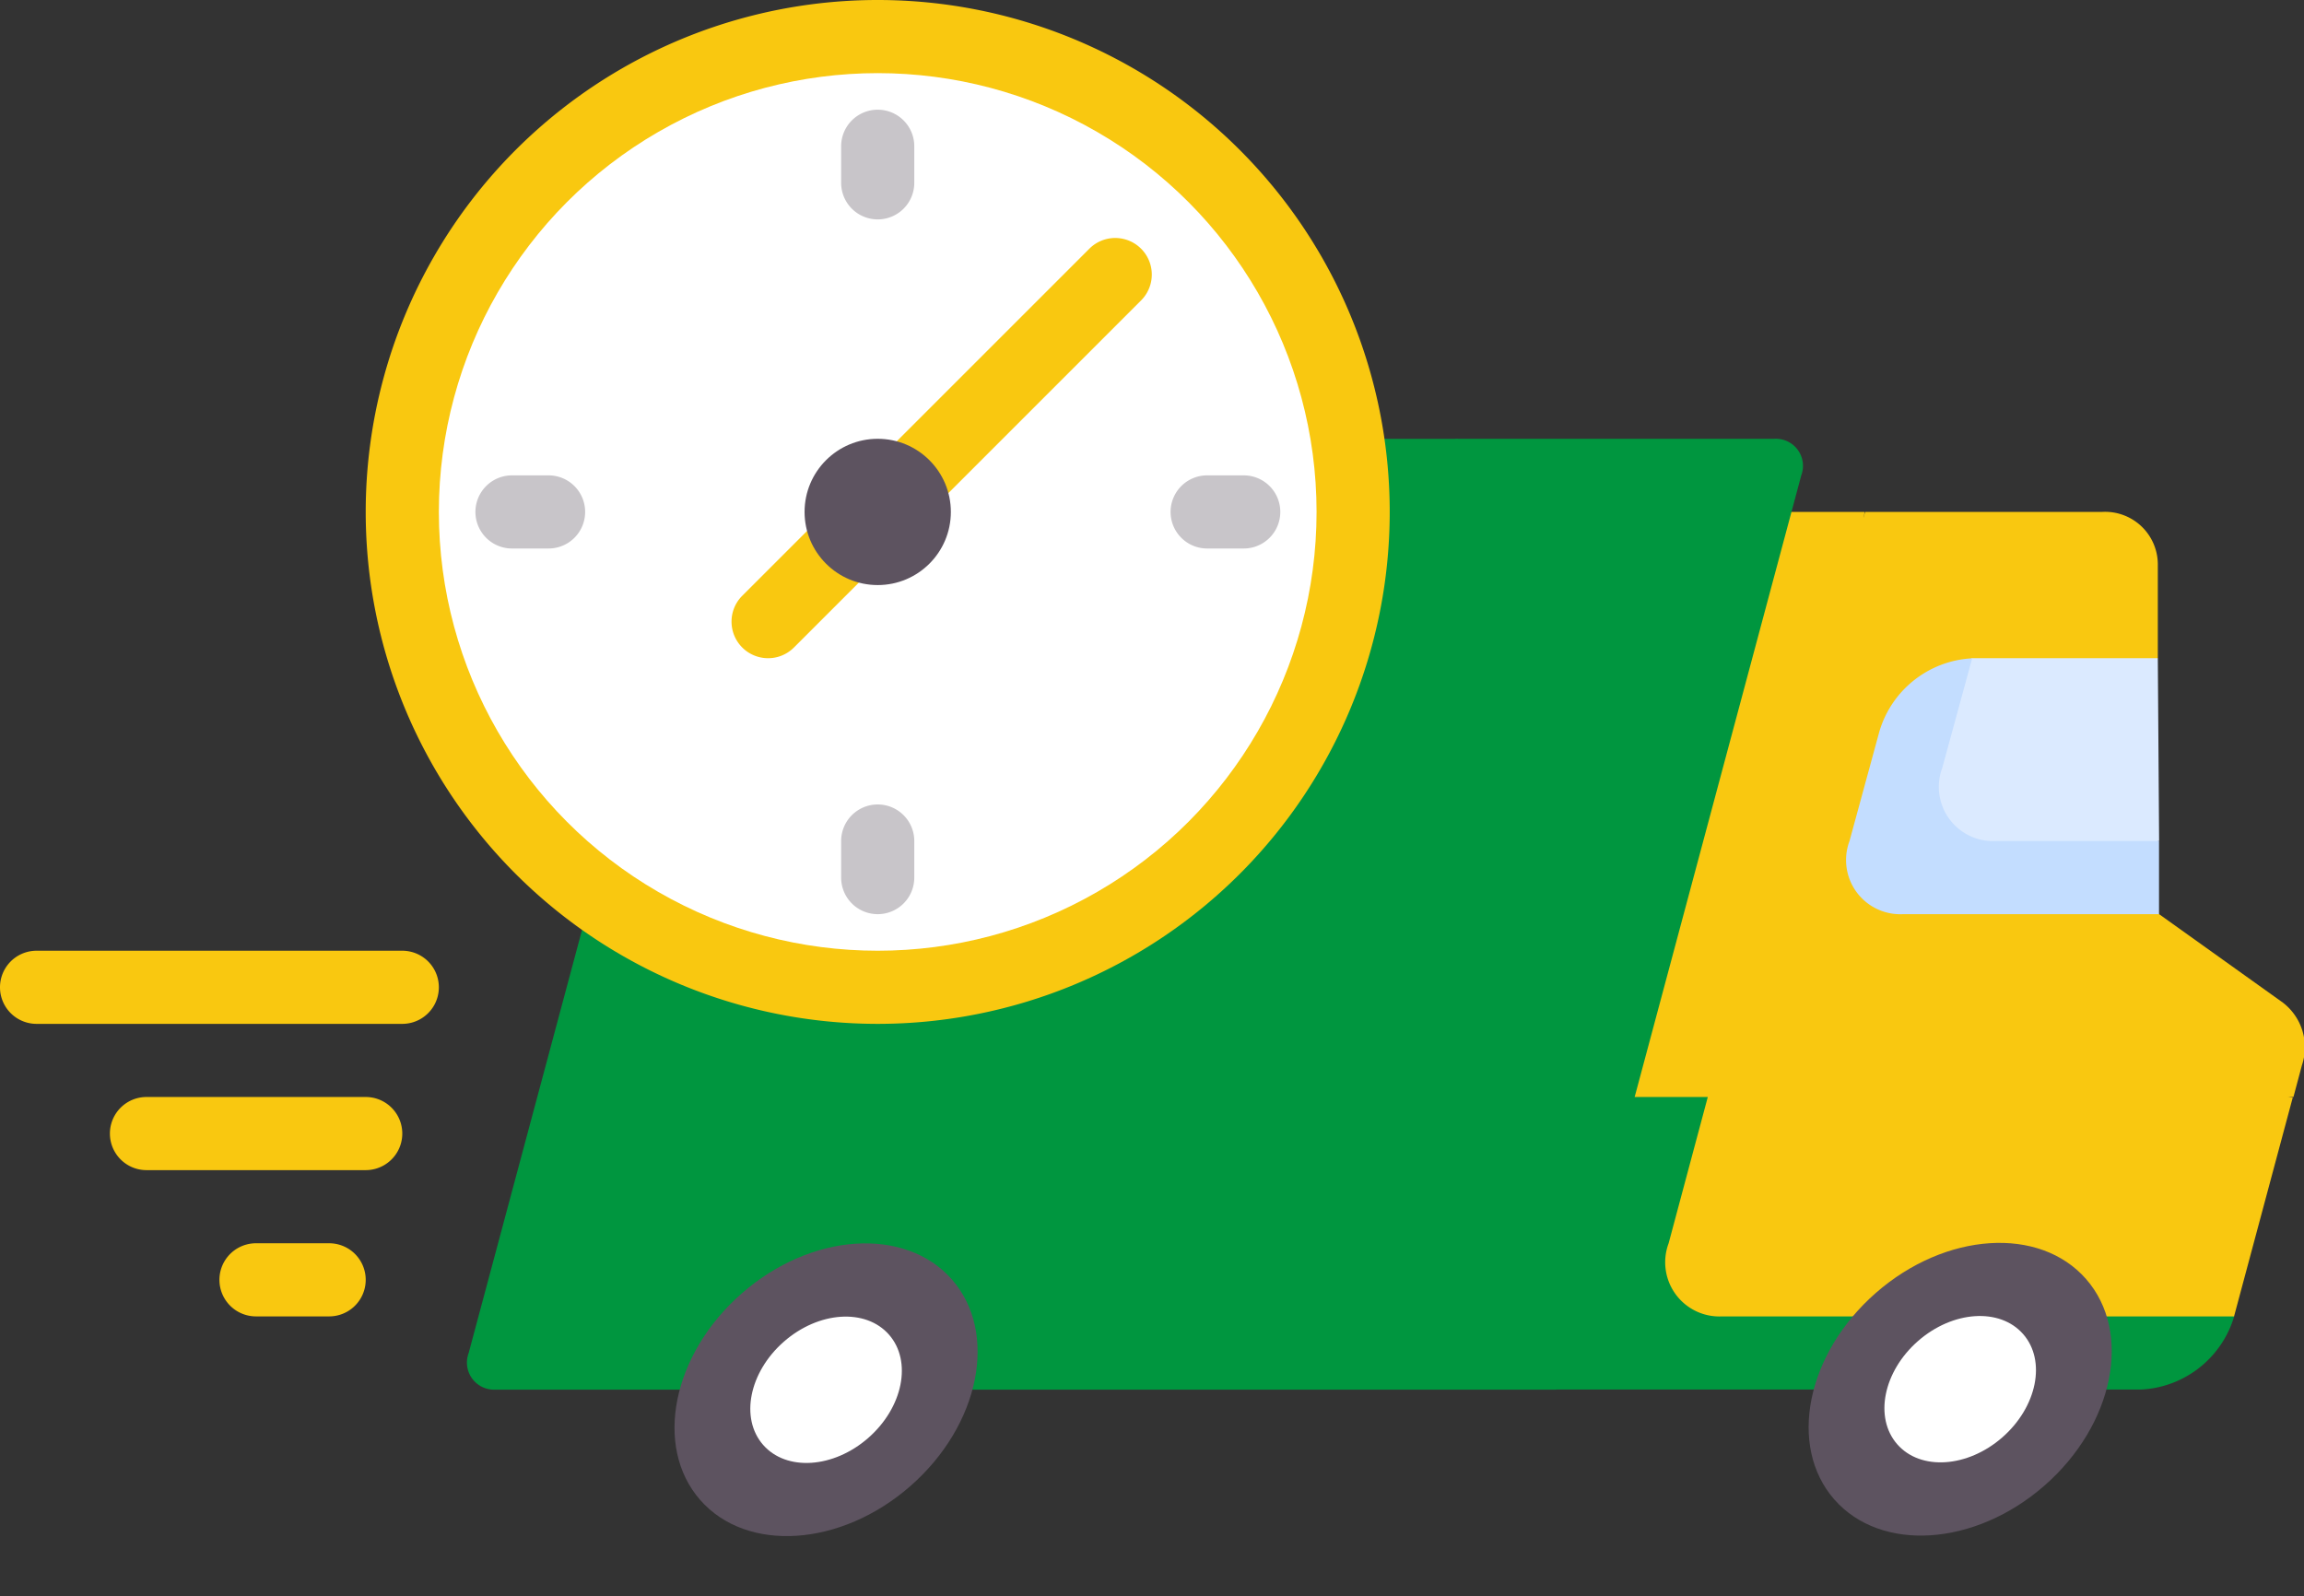 <svg xmlns="http://www.w3.org/2000/svg" width="23.121" height="16.022" viewBox="0 0 23.121 16.022">
  <rect x="0" y="0" width="23.121" height="16.022" fill="#333333" stroke="none"/>
  <g id="on_its_way" data-name="on its way" transform="translate(0 -85.333)">
    <path id="Path_31902" data-name="Path 31902" d="M339.935,203.968l.558-4.857h-1.468L337,207.6l7.2-.411.59-2.2Z" transform="translate(-321.782 -108.64)" fill="#f9c810"/>
    <path id="Path_31903" data-name="Path 31903" d="M331.831,329.143h-1.468l-.787,2.936h6.606a1.027,1.027,0,0,0,.931-.734h-5.138a.544.544,0,0,1-.537-.734Z" transform="translate(-314.693 -232.8)" fill="#00963f"/>
    <path id="Path_31904" data-name="Path 31904" d="M385.276,204.035l-1.241-.887-1.413-.92,1.4-1.649,0-.927a.529.529,0,0,0-.563-.541h-2.375l-1.573,5.872h5.872l.085-.318A.565.565,0,0,0,385.276,204.035Z" transform="translate(-362.368 -108.64)" fill="#f9c810"/>
    <path id="Path_31905" data-name="Path 31905" d="M119.941,182.857h3.178a.272.272,0,0,1,.269.367l-2.262,8.441-10.59.621c-.2,0-.28-.1-.226-.3l2.025-7.609Z" transform="translate(-105.312 -93.12)" fill="#00963f"/>
    <path id="Path_31906" data-name="Path 31906" d="M105.122,191.666a.272.272,0,0,1-.269-.367l.536-2a.363.363,0,0,1,.482-.248,5.8,5.8,0,0,0,2.154.414,5.837,5.837,0,0,0,5.821-6.606h-7.1a.513.513,0,0,0-.465.367l-2.36,8.808a.272.272,0,0,0,.269.367h10.643l.2-.734h-9.909Z" transform="translate(-99.218 -93.121)" fill="#00963f"/>
    <ellipse id="Ellipse_1314" data-name="Ellipse 1314" cx="1.678" cy="1.284" rx="1.678" ry="1.284" transform="matrix(0.753, -0.659, 0.659, 0.753, 17.561, 99.415)" fill="#5d5360"/>
    <ellipse id="Ellipse_1315" data-name="Ellipse 1315" cx="0.839" cy="0.642" rx="0.839" ry="0.642" transform="matrix(0.753, -0.659, 0.659, 0.753, 18.616, 99.345)" fill="#fff"/>
    <ellipse id="Ellipse_1316" data-name="Ellipse 1316" cx="1.678" cy="1.284" rx="1.678" ry="1.284" transform="matrix(0.753, -0.659, 0.659, 0.753, 6.18, 99.42)" fill="#5d5360"/>
    <ellipse id="Ellipse_1317" data-name="Ellipse 1317" cx="0.839" cy="0.642" rx="0.839" ry="0.642" transform="matrix(0.753, -0.659, 0.659, 0.753, 7.235, 99.351)" fill="#fff"/>
    <path id="Path_31907" data-name="Path 31907" d="M426.268,231.619H424.4l-.65.734.254,1.6,2.277-.5Z" transform="translate(-404.614 -139.68)" fill="#dbeaff"/>
    <path id="Path_31908" data-name="Path 31908" d="M411.919,233.454a.544.544,0,0,1-.537-.734l.3-1.1a1.027,1.027,0,0,0-.931.734l-.3,1.1a.544.544,0,0,0,.537.734h2.569l0-.734Z" transform="translate(-391.891 -139.68)" fill="#c3ddff"/>
    <path id="Path_31955" data-name="Path 31955" d="M5.138,0A5.138,5.138,0,1,1,0,5.138,5.138,5.138,0,0,1,5.138,0Z" transform="translate(3.67 85.333)" fill="#f9c810"/>
    <circle id="Ellipse_1319" data-name="Ellipse 1319" cx="4.404" cy="4.404" r="4.404" transform="translate(4.404 86.067)" fill="#fff"/>
    <g id="Group_42860" data-name="Group 42860" transform="translate(4.771 86.434)">
      <path id="Path_31909" data-name="Path 31909" d="M187.288,110.815a.367.367,0,0,1-.367-.367v-.367a.367.367,0,1,1,.734,0v.367A.367.367,0,0,1,187.288,110.815Z" transform="translate(-183.251 -109.714)" fill="#c8c5c9"/>
      <path id="Path_31910" data-name="Path 31910" d="M187.288,265.228a.367.367,0,0,1-.367-.367v-.367a.367.367,0,1,1,.734,0v.367A.367.367,0,0,1,187.288,265.228Z" transform="translate(-183.251 -257.154)" fill="#c8c5c9"/>
      <path id="Path_31911" data-name="Path 31911" d="M260.8,191.718h-.367a.367.367,0,0,1,0-.734h.367a.367.367,0,1,1,0,.734Z" transform="translate(-253.09 -187.314)" fill="#c8c5c9"/>
      <path id="Path_31912" data-name="Path 31912" d="M106.385,191.718h-.367a.367.367,0,1,1,0-.734h.367a.367.367,0,1,1,0,.734Z" transform="translate(-105.651 -187.314)" fill="#c8c5c9"/>
    </g>
    <path id="Path_31913" data-name="Path 31913" d="M4.037,297.369H.367a.367.367,0,1,1,0-.734h3.67a.367.367,0,1,1,0,.734Z" transform="translate(0 -201.76)" fill="#f9c810"/>
    <path id="Path_31914" data-name="Path 31914" d="M26.95,329.877h-2.2a.367.367,0,0,1,0-.734h2.2a.367.367,0,0,1,0,.734Z" transform="translate(-23.28 -232.8)" fill="#f9c810"/>
    <path id="Path_31915" data-name="Path 31915" d="M49.863,362.385h-.734a.367.367,0,1,1,0-.734h.734a.367.367,0,1,1,0,.734Z" transform="translate(-46.56 -263.84)" fill="#f9c810"/>
    <path id="Path_31916" data-name="Path 31916" d="M162.907,142.379a.367.367,0,0,1-.259-.626l3.486-3.486a.367.367,0,0,1,.519.519l-3.486,3.486A.366.366,0,0,1,162.907,142.379Z" transform="translate(-155.2 -50.44)" fill="#f9c810"/>
    <circle id="Ellipse_1320" data-name="Ellipse 1320" cx="0.734" cy="0.734" r="0.734" transform="translate(8.074 89.737)" fill="#5d5360"/>
  </g>
</svg>

